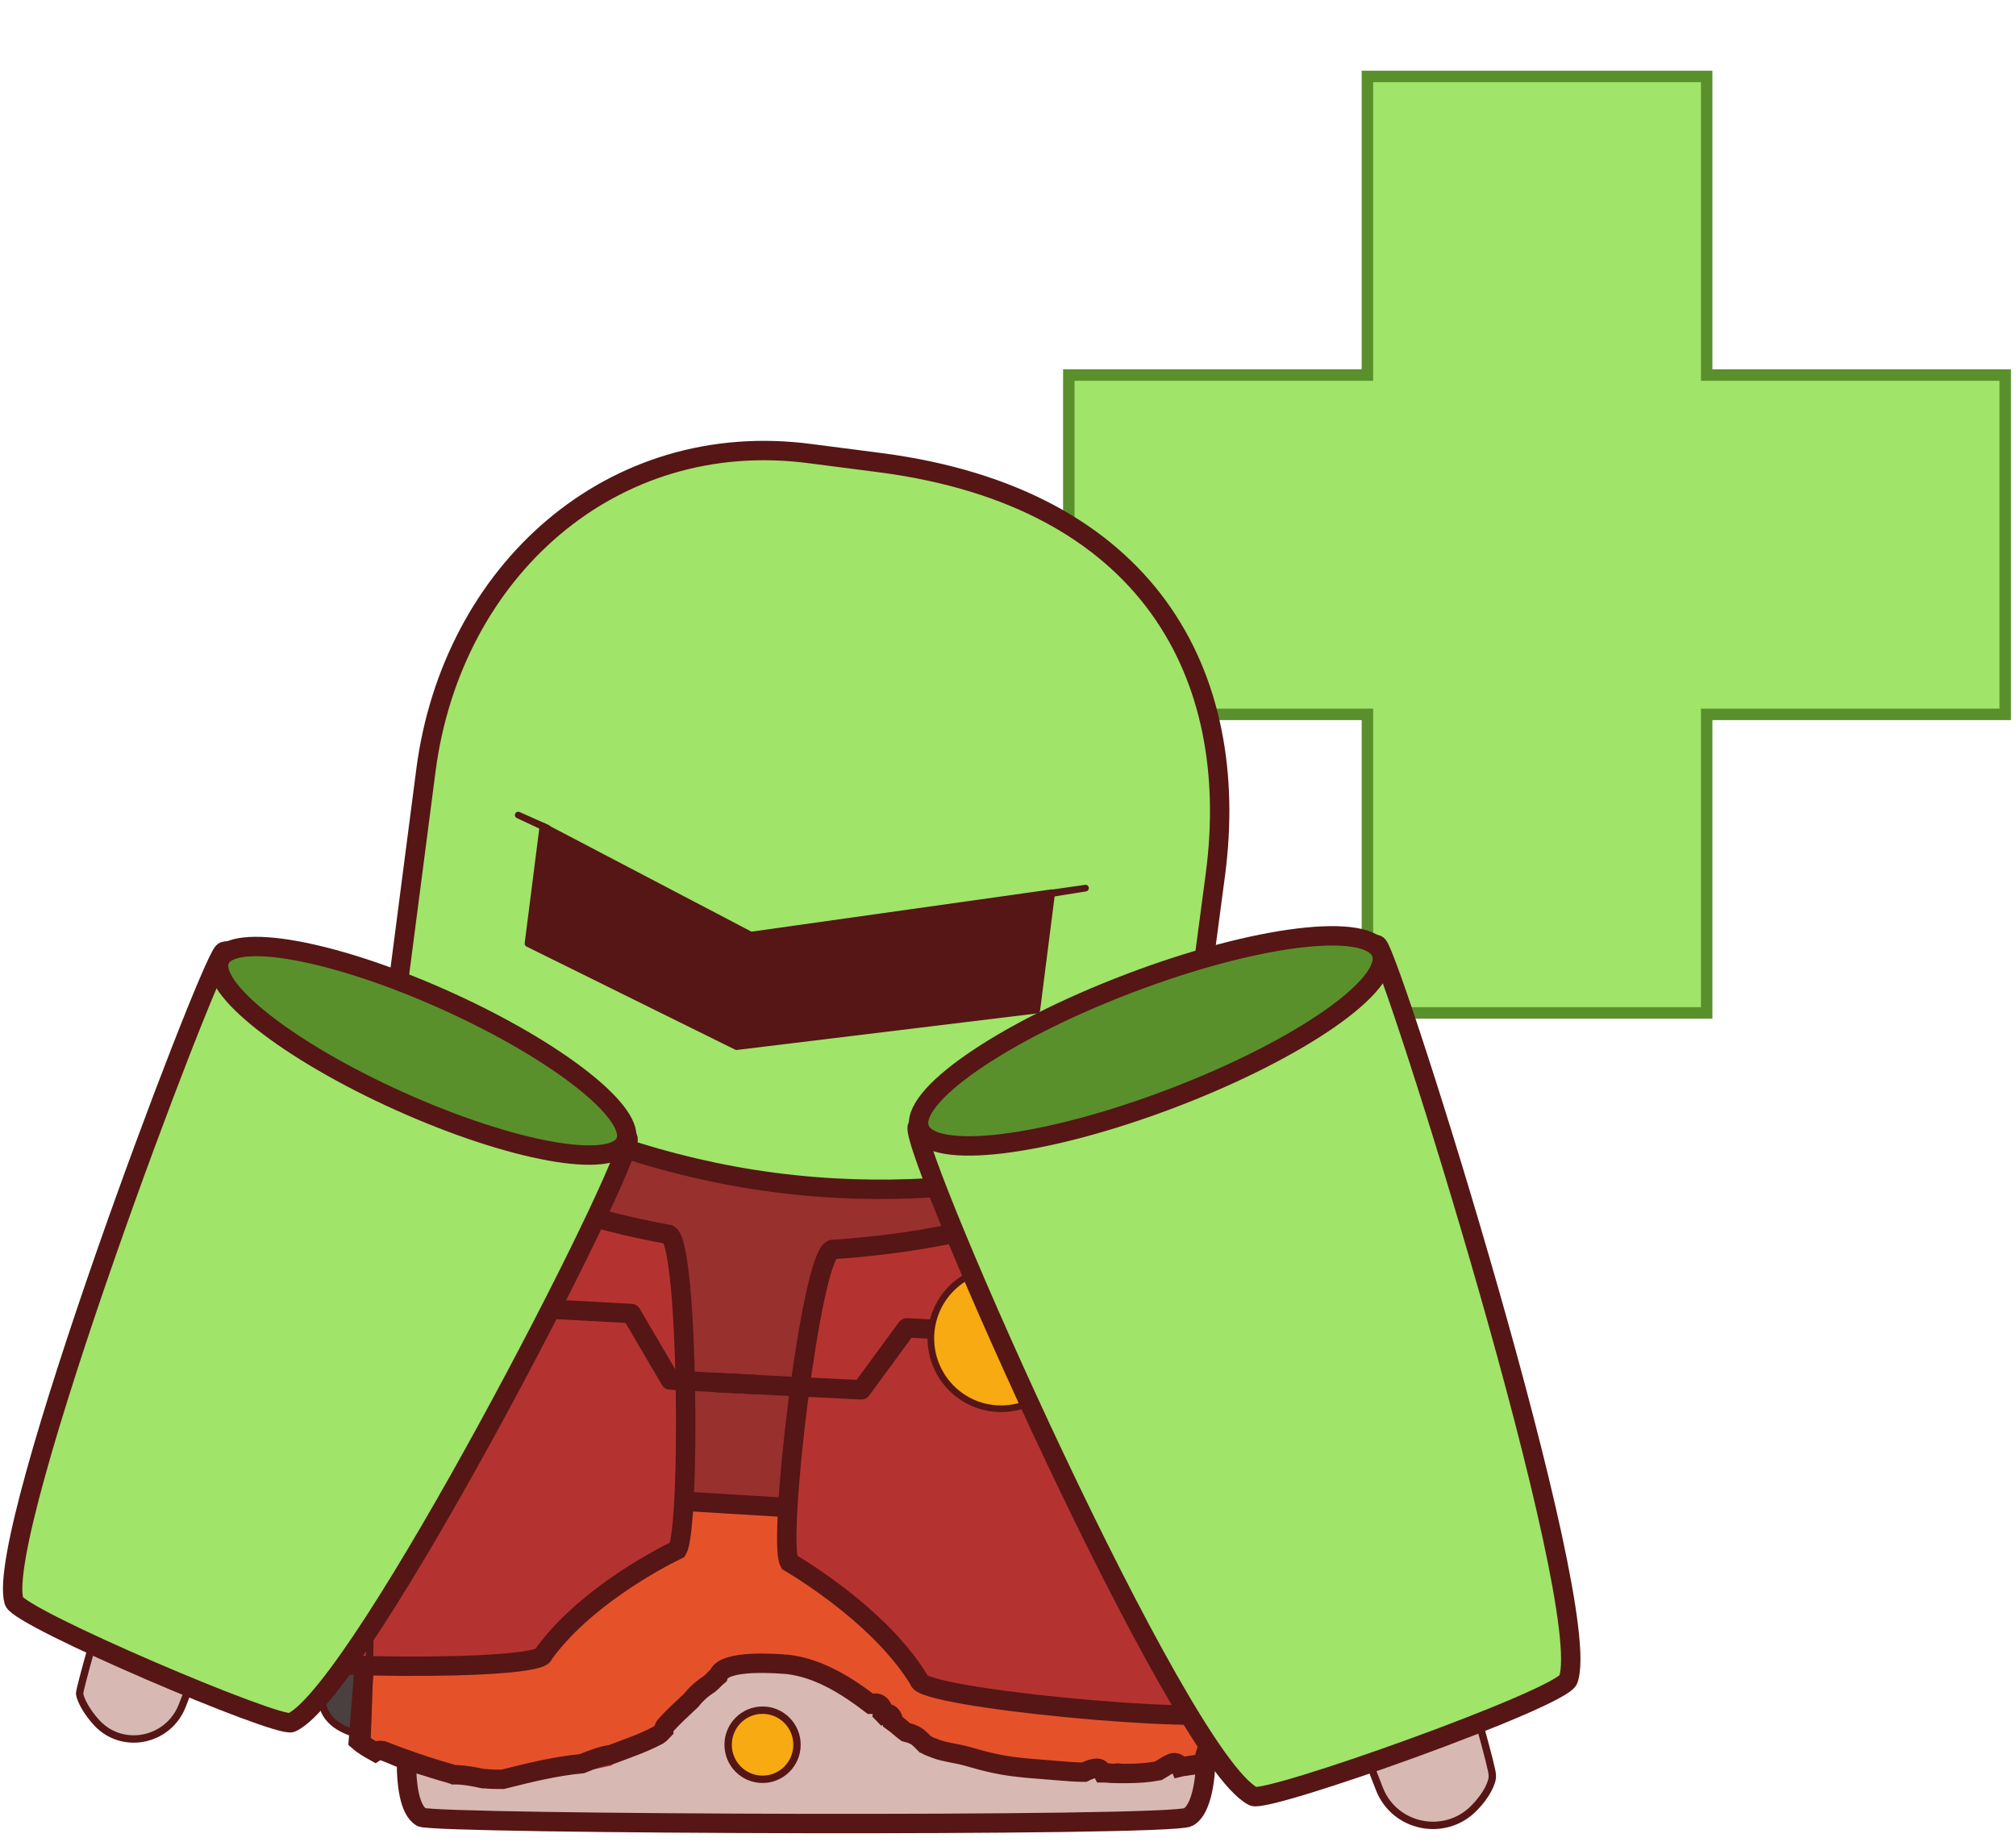 <svg width="104" height="95" viewBox="0 0 104 95" fill="none" xmlns="http://www.w3.org/2000/svg">
<path fill-rule="evenodd" clip-rule="evenodd" d="M70.54 36.848V52.249H88.043V36.848H103.444V19.346L88.043 19.346V3.942H70.54V19.346L55.138 19.346L55.138 36.848H70.54Z" fill="#A0E469"/>
<path fill-rule="evenodd" clip-rule="evenodd" d="M70.54 36.848V52.249H88.043V36.848H103.444V19.346L88.043 19.346V3.942H70.54V19.346L55.138 19.346L55.138 36.848H70.54Z" fill="#A0E469"/>
<path d="M70.54 52.249H70.245V52.544H70.54V52.249ZM70.54 36.848H70.836V36.553H70.54V36.848ZM88.043 52.249V52.544H88.338V52.249H88.043ZM88.043 36.848V36.553H87.747V36.848H88.043ZM103.444 36.848V37.144H103.74V36.848H103.444ZM103.444 19.346H103.74V19.05H103.444V19.346ZM88.043 19.346H87.747V19.641L88.043 19.641V19.346ZM88.043 3.942H88.338V3.647H88.043V3.942ZM70.54 3.942V3.647H70.245V3.942H70.54ZM70.54 19.346V19.641H70.836V19.346H70.54ZM55.138 19.346L55.138 19.05H54.842V19.346H55.138ZM55.138 36.848H54.842V37.144H55.138V36.848ZM70.836 52.249V36.848H70.245V52.249H70.836ZM88.043 51.953H70.54V52.544H88.043V51.953ZM87.747 36.848V52.249H88.338V36.848H87.747ZM103.444 36.553H88.043V37.144H103.444V36.553ZM103.149 19.346V36.848H103.74V19.346H103.149ZM88.043 19.641L103.444 19.641V19.05L88.043 19.05V19.641ZM87.747 3.942V19.346H88.338V3.942H87.747ZM70.54 4.238H88.043V3.647H70.54V4.238ZM70.836 19.346V3.942H70.245V19.346H70.836ZM55.138 19.641L70.54 19.641V19.05L55.138 19.05L55.138 19.641ZM55.433 36.848L55.433 19.346H54.842L54.842 36.848H55.433ZM70.54 36.553H55.138V37.144H70.54V36.553Z" fill="#59902C"/>
<g clip-path="url(#clip0_1823_3567)">
<path d="M20.968 90.94C20.968 91.95 21.102 93.363 21.739 93.733C22.376 94.103 60.39 94.238 61.295 93.733C62.2 93.228 62.2 90.805 62.2 90.805L41.081 84.546L20.968 90.94Z" fill="#D8B8B3" stroke="#551615" stroke-miterlimit="10"/>
<path d="M39.338 91.781C40.319 91.781 41.115 90.983 41.115 89.998C41.115 89.012 40.319 88.214 39.338 88.214C38.357 88.214 37.562 89.012 37.562 89.998C37.562 90.983 38.357 91.781 39.338 91.781Z" fill="#F7AA12" stroke="#551615" stroke-width="0.38" stroke-miterlimit="10"/>
<path d="M12.051 64.927C11.682 65.196 10.476 66.104 10.476 66.778C10.476 66.811 10.509 66.878 10.543 66.912C11.314 68.628 12.99 70.816 13.426 77.546C13.426 77.58 13.426 77.58 13.426 77.614C13.627 78.421 15.336 78.253 15.973 78.152C16.107 78.119 16.208 78.051 16.208 77.95C16.275 76.402 16.677 65.431 12.252 64.927C12.219 64.859 12.118 64.893 12.051 64.927Z" fill="#4A4040" stroke="#551615" stroke-width="0.38" stroke-miterlimit="10"/>
<path d="M14.264 60.451C13.66 60.922 11.649 62.571 11.582 63.85C11.582 63.951 11.616 64.052 11.649 64.119C13.292 66.609 16.242 71.758 14.733 85.825C14.733 85.859 14.733 85.893 14.733 85.926C14.934 87.542 17.65 87.508 18.622 87.441C18.823 87.441 18.991 87.272 19.024 87.037C19.359 83.975 21.471 62.201 14.633 60.384C14.498 60.316 14.364 60.35 14.264 60.451Z" fill="#4A4040" stroke="#551615" stroke-width="0.38" stroke-miterlimit="10"/>
<path d="M16.006 55.941C15.269 56.513 12.755 58.566 12.654 60.181C12.654 60.282 12.688 60.417 12.755 60.518C14.8 63.648 18.487 70.076 16.61 87.642C16.61 87.676 16.61 87.743 16.61 87.777C16.878 89.796 20.264 89.763 21.504 89.662C21.772 89.628 21.974 89.426 22.007 89.157C22.409 85.32 25.058 58.129 16.509 55.84C16.342 55.773 16.141 55.807 16.006 55.941Z" fill="#4A4040" stroke="#551615" stroke-width="0.38" stroke-miterlimit="10"/>
<path d="M72.023 64.927C72.392 65.196 73.599 66.104 73.599 66.778C73.599 66.811 73.565 66.878 73.532 66.912C72.761 68.628 71.085 70.816 70.649 77.546C70.649 77.58 70.649 77.58 70.649 77.614C70.448 78.421 68.738 78.253 68.101 78.152C67.967 78.119 67.866 78.051 67.866 77.95C67.799 76.402 67.397 65.431 71.822 64.927C71.856 64.859 71.956 64.893 72.023 64.927Z" fill="#4A4040" stroke="#551615" stroke-width="0.38" stroke-miterlimit="10"/>
<path d="M69.811 60.451C70.414 60.922 72.425 62.571 72.492 63.85C72.492 63.951 72.459 64.052 72.425 64.119C70.783 66.609 67.833 71.758 69.341 85.825C69.341 85.859 69.341 85.893 69.341 85.926C69.14 87.542 66.425 87.508 65.453 87.441C65.252 87.441 65.084 87.272 65.05 87.037C64.715 83.975 62.603 62.201 69.442 60.384C69.543 60.316 69.71 60.35 69.811 60.451Z" fill="#4A4040" stroke="#551615" stroke-width="0.38" stroke-miterlimit="10"/>
<path d="M67.699 55.941C68.436 56.513 70.95 58.566 71.051 60.181C71.051 60.282 71.017 60.417 70.95 60.518C68.905 63.648 65.218 70.076 67.095 87.642C67.095 87.676 67.095 87.743 67.095 87.777C66.827 89.796 63.441 89.763 62.201 89.662C61.933 89.628 61.732 89.426 61.698 89.157C61.296 85.32 58.648 58.129 67.196 55.84C67.397 55.773 67.564 55.807 67.699 55.941Z" fill="#4A4040" stroke="#551615" stroke-width="0.38" stroke-miterlimit="10"/>
<path d="M69.273 54.628C68.77 54.123 41.684 44.97 41.684 44.97C41.684 44.97 14.23 54.359 13.827 54.763C13.459 55.133 13.459 57.051 13.827 57.186C14.196 57.32 20.197 62.806 18.923 90.132C18.923 90.132 23.549 92.858 31.527 91.075C31.997 90.704 32.566 90.469 33.069 90.2C33.304 90.099 33.505 89.964 33.706 89.829C33.773 88.887 34.745 88.382 35.449 87.911C35.919 87.608 36.354 87.272 36.79 86.935C37.293 86.565 37.796 86.094 38.433 85.959C38.634 85.926 38.801 86.026 38.869 86.195C38.869 86.195 38.902 86.195 38.902 86.161C39.137 86.026 39.438 85.926 39.707 86.026C39.74 86.06 39.807 86.06 39.841 86.094C40.344 85.892 40.913 85.757 41.651 85.757C45.338 85.757 45.707 88.82 48.255 90.065C50.803 91.344 59.451 92.219 64.547 90.065C64.547 90.065 62.569 66.07 69.24 57.118C69.676 56.647 69.776 55.133 69.273 54.628Z" fill="#98302E"/>
<path d="M62.536 89.897C62.569 89.83 62.603 89.796 62.636 89.729C62.435 85.421 62.469 79.095 62.469 79.095L19.426 76.47C19.426 77.547 19.359 78.624 19.292 79.7C19.024 83.066 18.756 86.431 18.487 89.796C18.756 90.032 19.057 90.2 19.359 90.368C19.459 90.301 19.56 90.267 19.728 90.301C20.867 90.739 22.007 91.142 23.214 91.479C23.281 91.513 23.348 91.513 23.415 91.546C23.449 91.546 23.449 91.546 23.482 91.546C23.951 91.546 24.454 91.647 24.924 91.748C24.957 91.748 24.991 91.748 25.024 91.748C25.326 91.782 25.628 91.782 25.929 91.782C27.27 91.445 28.611 91.109 30.019 90.974C30.522 90.772 31.025 90.57 31.527 90.503C32.332 90.2 33.137 89.931 33.908 89.527C33.941 89.527 33.941 89.493 33.975 89.493C34.075 89.426 34.142 89.325 34.243 89.224C34.243 89.157 34.276 89.056 34.343 88.989C34.746 88.551 35.215 88.114 35.651 87.71C35.919 87.373 36.221 87.104 36.589 86.868C36.757 86.734 36.891 86.566 37.059 86.431C37.327 85.556 40.243 85.825 40.679 85.859C42.255 86.061 43.663 86.936 44.937 87.912C44.937 87.912 44.937 87.912 44.97 87.912C45.305 87.71 45.607 88.046 45.54 88.383L45.573 88.417C45.875 88.282 46.11 88.551 46.076 88.82C46.311 88.989 46.512 89.191 46.747 89.359C46.847 89.392 46.981 89.392 47.082 89.46C47.35 89.561 47.518 89.763 47.719 89.965C47.819 89.998 47.886 90.066 47.987 90.099C48.02 90.099 48.054 90.133 48.088 90.133C48.155 90.166 48.188 90.166 48.255 90.2C48.791 90.402 49.361 90.436 49.931 90.604C50.401 90.739 50.87 90.873 51.373 90.974C52.479 91.21 53.585 91.243 54.691 91.344C55.094 91.378 55.529 91.412 55.932 91.412C56.133 91.311 56.301 91.243 56.535 91.21C56.703 91.176 56.837 91.311 56.904 91.445C57.105 91.445 57.34 91.479 57.541 91.479C57.608 91.445 57.709 91.445 57.776 91.479C57.91 91.479 58.044 91.479 58.144 91.479C58.681 91.479 59.217 91.445 59.753 91.344C59.988 91.21 60.223 91.041 60.457 90.941C60.625 90.873 60.826 90.974 60.893 91.142C61.027 91.109 61.161 91.109 61.329 91.075C61.597 91.041 61.832 91.008 62.1 90.941C62.133 90.57 62.234 90.166 62.536 89.897Z" fill="#E5522A" stroke="#551615" stroke-miterlimit="10"/>
<path d="M11.481 58.532C10.945 57.758 20.834 57.758 22.041 58.566C23.281 59.407 25.929 62.1 34.511 63.681C35.517 64.254 35.617 78.825 34.947 79.936C33.773 80.508 30.086 82.493 28.041 85.32C28.008 86.229 13.861 86.094 12.621 85.287C13.526 80.239 13.861 61.965 11.481 58.532Z" fill="#B43330" stroke="#551615" stroke-miterlimit="10"/>
<path d="M67.832 61.83C68.469 61.123 58.044 60.047 56.669 60.72C55.295 61.426 52.177 63.816 42.925 64.455C41.819 64.892 40.109 79.397 40.712 80.575C41.886 81.282 45.573 83.637 47.417 86.666C47.383 87.575 62.301 88.988 63.709 88.281C63.34 83.2 64.949 64.993 67.832 61.83Z" fill="#B43330" stroke="#551615" stroke-miterlimit="10"/>
<path d="M14.498 66.777L32.567 67.753L34.578 71.186L39.036 71.421" stroke="#551615" stroke-miterlimit="10" stroke-linecap="round" stroke-linejoin="round"/>
<path d="M24.823 70.883C26.619 70.883 28.075 69.422 28.075 67.619C28.075 65.816 26.619 64.355 24.823 64.355C23.027 64.355 21.571 65.816 21.571 67.619C21.571 69.422 23.027 70.883 24.823 70.883Z" fill="#F7AA12" stroke="#551615" stroke-width="0.308" stroke-miterlimit="10"/>
<path d="M64.882 69.435L46.78 68.493L44.433 71.69L36.991 71.32" stroke="#551615" stroke-miterlimit="10" stroke-linecap="round" stroke-linejoin="round"/>
<path d="M51.641 72.666C53.64 72.666 55.261 71.039 55.261 69.032C55.261 67.025 53.64 65.397 51.641 65.397C49.641 65.397 48.02 67.025 48.02 69.032C48.02 71.039 49.641 72.666 51.641 72.666Z" fill="#F7AA12" stroke="#551615" stroke-width="0.342" stroke-miterlimit="10"/>
<path d="M41.785 45.004C41.718 44.97 41.651 44.97 41.584 45.004C39.807 45.609 14.196 54.393 13.827 54.763C13.459 55.133 13.459 57.052 13.827 57.186C14.196 57.321 20.163 62.773 18.923 89.931C18.923 90.065 18.99 90.166 19.09 90.234C20.13 90.772 23.515 93.262 32.499 90.133C35.818 88.988 35.684 85.825 39.371 85.825C43.059 85.825 45.741 88.887 48.288 90.133C50.803 91.378 59.25 92.286 64.346 90.234C64.48 90.2 64.547 90.065 64.547 89.931C64.379 87.508 62.971 65.667 69.273 57.22C69.642 56.715 69.776 55.167 69.273 54.662C68.804 54.124 43.562 45.609 41.785 45.004Z" stroke="#551615" stroke-width="0.38" stroke-miterlimit="10"/>
<path d="M62.704 45.071C64.044 34.807 59.251 25.687 45.44 23.869L41.786 23.398C31.561 22.052 23.315 29.456 21.974 39.72L20.432 51.6V51.633C20.432 51.667 20.398 51.701 20.398 51.734C20.164 53.653 28.645 59.508 39.908 60.989C51.172 62.47 60.893 59.003 61.128 57.085C61.128 57.051 61.128 57.051 61.128 57.018C61.128 56.984 61.128 56.984 61.128 56.95L62.704 45.071Z" fill="#A0E469" stroke="#551615" stroke-miterlimit="10"/>
<path d="M26.734 42.042L28.243 42.749V42.715L26.734 42.042Z" fill="#551615" stroke="#551615" stroke-width="0.342" stroke-miterlimit="10" stroke-linecap="round" stroke-linejoin="round"/>
<path d="M38.736 48.234L28.008 42.614L27.237 48.672L37.998 53.989L53.485 52.104L54.256 46.047L38.736 48.234Z" fill="#551615" stroke="#551615" stroke-width="0.342" stroke-miterlimit="10" stroke-linecap="round" stroke-linejoin="round"/>
<path d="M54.357 46.047L54.323 46.081L55.999 45.812L54.357 46.047Z" fill="#551615" stroke="#551615" stroke-width="0.342" stroke-miterlimit="10" stroke-linecap="round" stroke-linejoin="round"/>
<path d="M62.704 45.071C64.044 34.807 59.251 25.687 45.44 23.869L41.786 23.398C31.561 22.052 23.315 29.456 21.974 39.72L20.432 51.6V51.633C20.432 51.667 20.398 51.701 20.398 51.734C20.164 53.653 28.645 59.508 39.908 60.989C51.172 62.47 60.893 59.003 61.128 57.085C61.128 57.051 61.128 57.051 61.128 57.018C61.128 56.984 61.128 56.984 61.128 56.95L62.704 45.071Z" stroke="#551615" stroke-width="0.38" stroke-miterlimit="10"/>
<path d="M76.045 93.262C74.537 94.81 71.922 94.272 71.151 92.252C69.039 86.8 63.508 72.498 63.508 70.647C63.508 69.301 65.854 68.762 67.765 68.561C69.173 68.426 70.514 69.301 70.916 70.647C72.626 76.334 77.051 91.007 76.984 91.579C77.017 91.916 76.682 92.623 76.045 93.262Z" fill="#D8B8B3" stroke="#551615" stroke-width="0.38" stroke-miterlimit="10"/>
<path d="M64.648 92.657C65.385 93.027 80.571 87.609 80.906 86.633C82.28 82.729 71.922 49.816 71.084 48.773C70.246 47.73 47.685 56.782 47.317 58.129C46.981 59.475 60.759 90.671 64.648 92.657Z" fill="#A0E469" stroke="#551615" stroke-miterlimit="10"/>
<path d="M60.468 56.648C67.045 54.141 71.876 50.785 71.258 49.151C70.641 47.518 64.808 48.226 58.23 50.734C51.653 53.241 46.822 56.597 47.44 58.231C48.058 59.864 53.891 59.156 60.468 56.648Z" fill="#59902C"/>
<path d="M60.468 56.648C67.045 54.141 71.876 50.785 71.258 49.151C70.641 47.518 64.808 48.226 58.23 50.734C51.653 53.241 46.822 56.597 47.44 58.231C48.058 59.864 53.891 59.156 60.468 56.648Z" stroke="#551615" stroke-miterlimit="10"/>
<path d="M5.012 88.887C6.353 90.3 8.699 89.796 9.403 87.978C11.314 83.065 16.275 70.209 16.275 68.527C16.275 67.315 14.163 66.844 12.42 66.676C11.146 66.541 9.94 67.349 9.571 68.56C8.029 73.676 4.073 86.901 4.107 87.372C4.14 87.642 4.442 88.281 5.012 88.887Z" fill="#D8B8B3" stroke="#551615" stroke-width="0.38" stroke-miterlimit="10"/>
<path d="M15.035 88.853C14.364 89.156 0.989 83.469 0.721 82.594C-0.319 79.026 10.677 49.984 11.515 49.109C12.319 48.234 32.131 57.522 32.399 58.734C32.667 59.945 18.655 87.238 15.035 88.853Z" fill="#A0E469" stroke="#551615" stroke-miterlimit="10"/>
<path d="M32.268 58.905C32.911 57.463 28.747 54.189 22.968 51.592C17.189 48.994 11.983 48.058 11.34 49.5C10.697 50.941 14.861 54.216 20.64 56.813C26.419 59.41 31.625 60.347 32.268 58.905Z" fill="#59902C" stroke="#551615" stroke-miterlimit="10"/>
</g>
<defs>
<clipPath id="clip0_1823_3567">
<rect width="98.589" height="94.565" fill="white" transform="translate(0.017 0.245)"/>
</clipPath>
</defs>
</svg>
